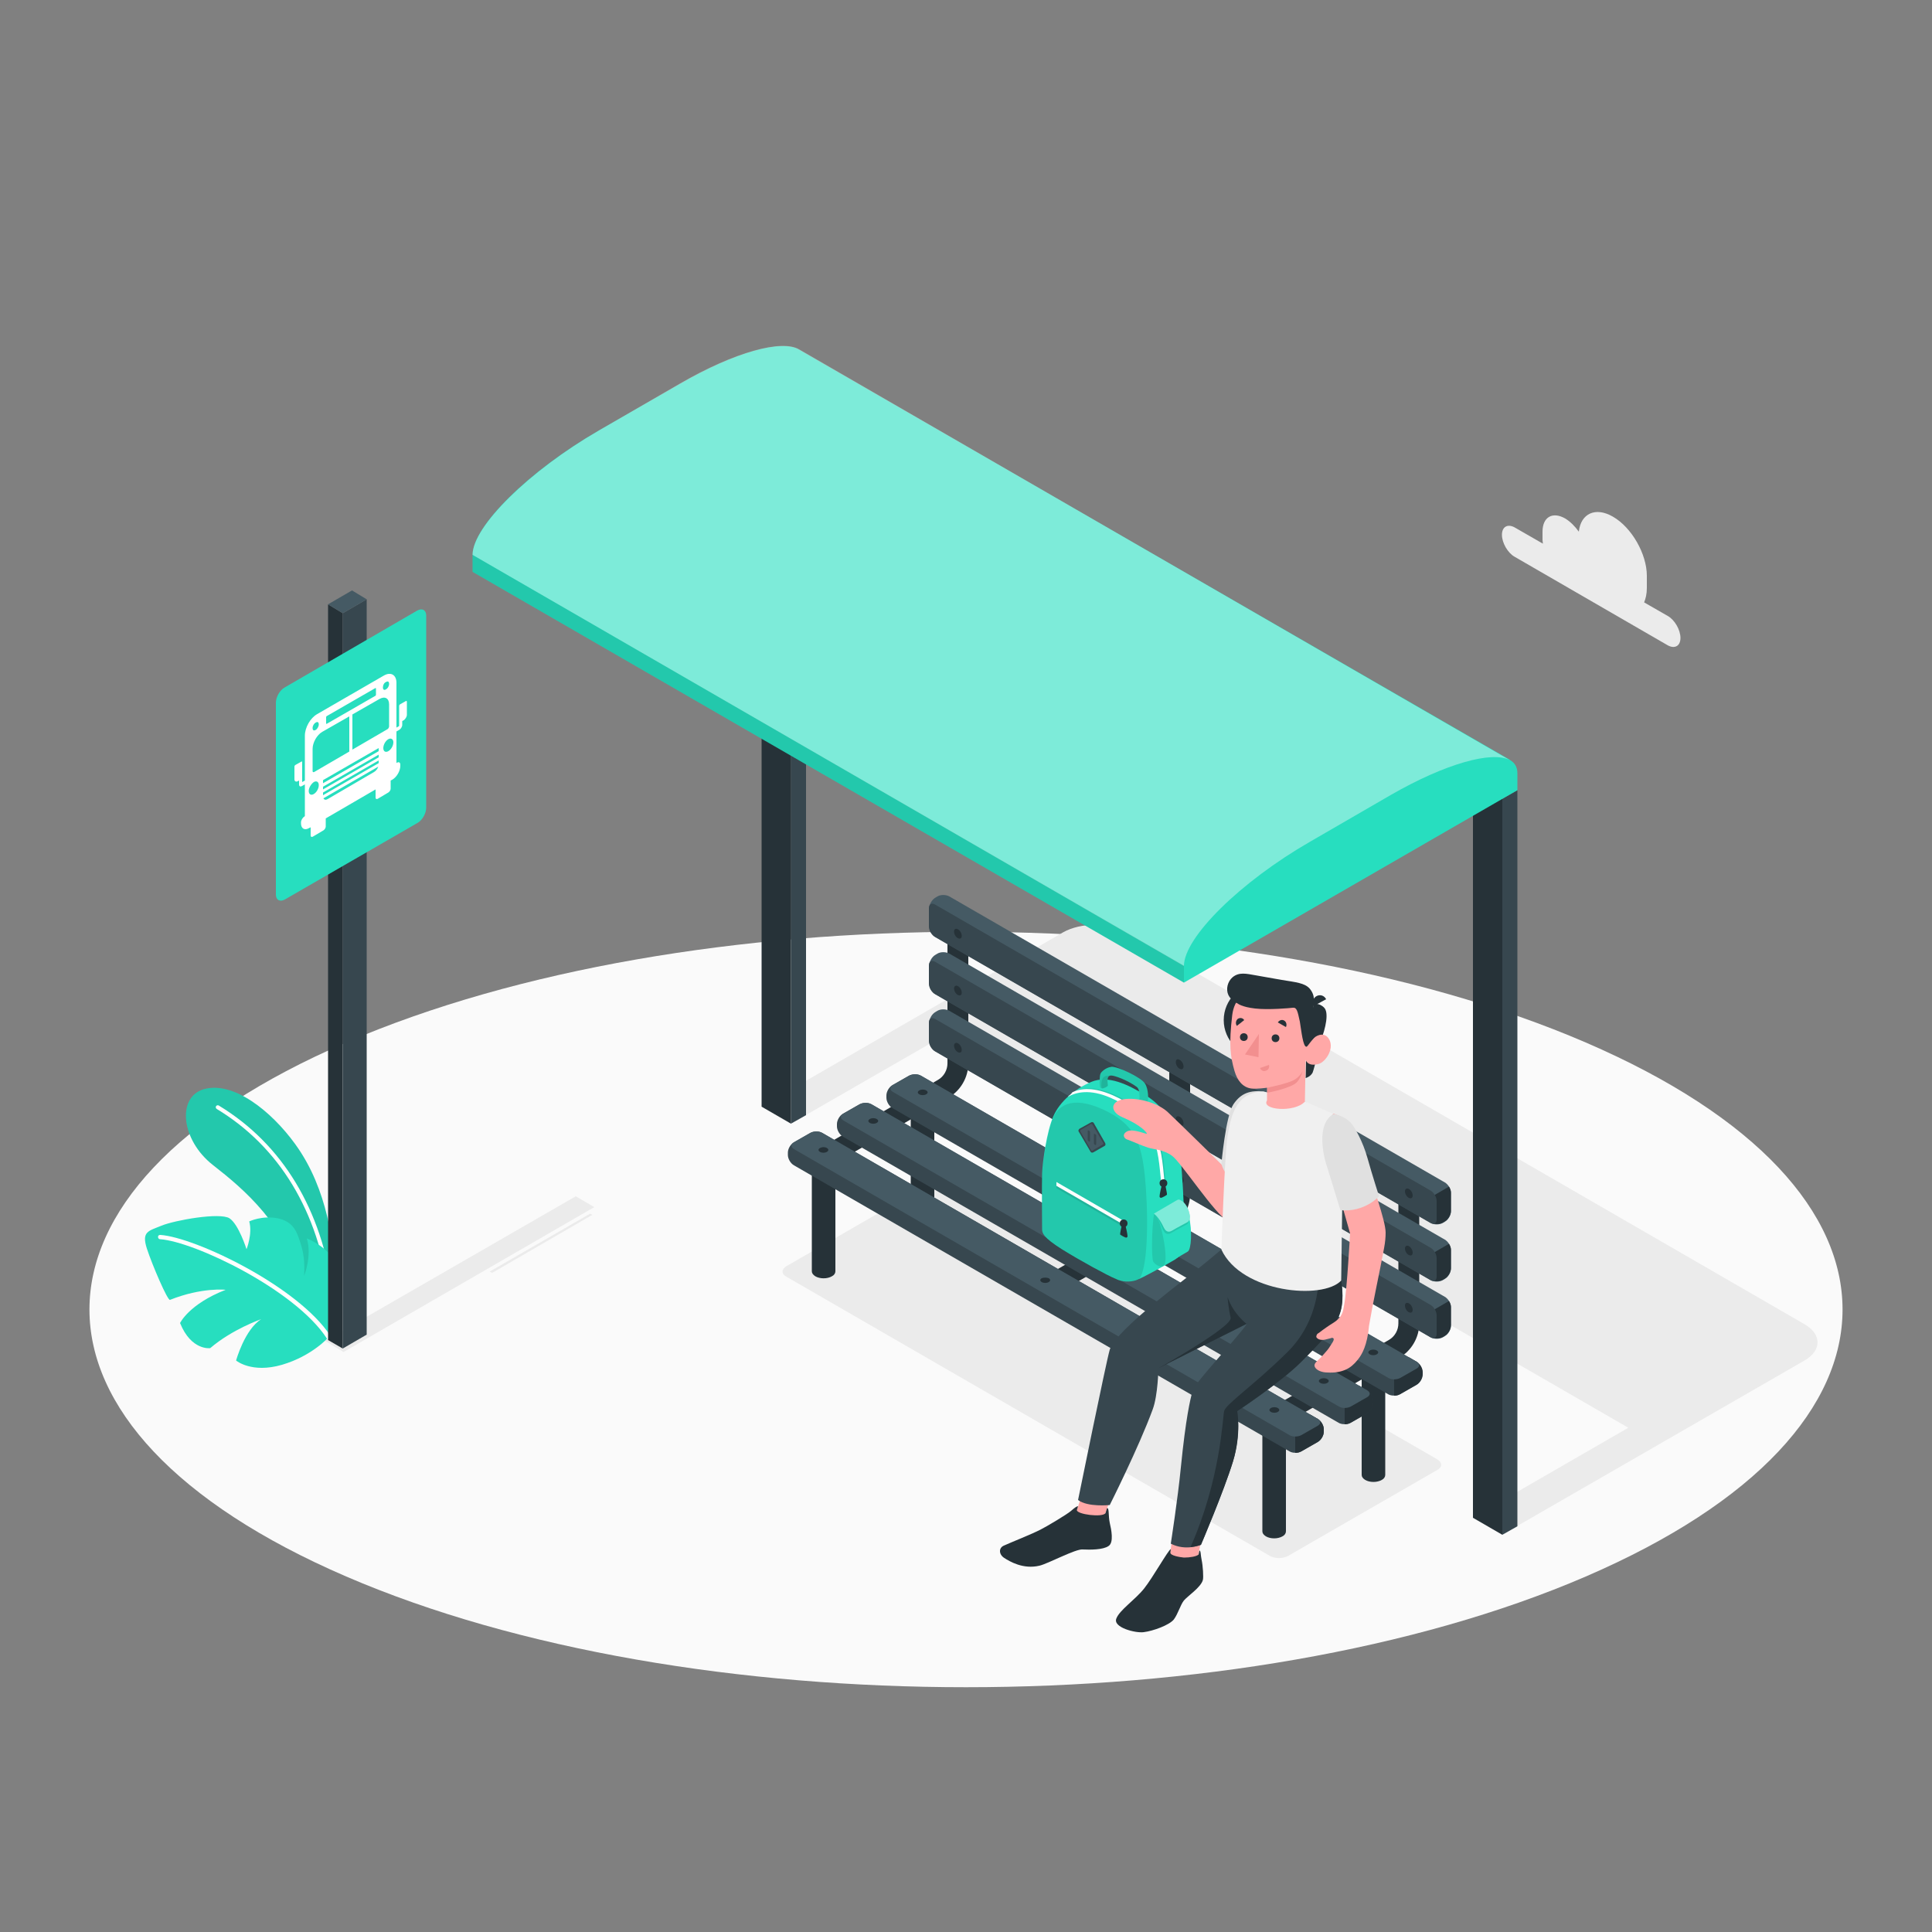 <?xml version="1.0" encoding="utf-8"?>
<!-- Generator: Adobe Illustrator 21.0.0, SVG Export Plug-In . SVG Version: 6.00 Build 0)  -->
<svg version="1.1" xmlns="http://www.w3.org/2000/svg" xmlns:xlink="http://www.w3.org/1999/xlink" x="0px" y="0px"
	 viewBox="0 0 500 500" style="enable-background:new 0 0 500 500;" xml:space="preserve">
<rect x="0" y="0" width="500" height="500" fill="#808080" stroke="none"/>
<style type="text/css">
	.st0{fill:#FAFAFA;}
	.st1{fill:#EBEBEB;}
	.st2{fill:#27DEBF;}
	.st3{opacity:0.1;}
	.st4{fill:#FFFFFF;}
	.st5{fill:#37474F;}
	.st6{fill:#263238;}
	.st7{opacity:0.4;fill:#FFFFFF;}
	.st8{fill:#455A64;}
	.st9{fill:#FFA8A7;}
	.st10{fill:#E0E0E0;}
	.st11{fill:#F0F0F0;}
	.st12{fill:#F28F8F;}
</style>
<g id="Floor">
	<path id="SUELO_1_" class="st0" d="M89.6,408c88.6,38.2,232.2,38.2,320.8,0c88.6-38.2,88.6-100,0-138.2
		c-88.6-38.2-232.2-38.2-320.8,0C1,308,1,369.8,89.6,408z"/>
</g>
<g id="Shadows">
	<polygon id="XMLID_1085_" class="st1" points="153.8,312.4 88.9,349.9 84.1,347 149,309.6 	"/>
	<polygon id="XMLID_1340_" class="st1" points="126.7,329.1 152.7,314.1 153.3,314.4 127.4,329.4 	"/>
	<path id="XMLID_1770_" class="st1" d="M467,352.1c4.5-2.6,4.5-6.8,0-9.4L291.5,241.3c-4.5-2.6-11.8-2.6-16.4,0l-78.1,45.1l7.7,4.4
		l40.3-23.2l176.4,101.9l-36.9,21.3l8.2,4.1L467,352.1z"/>
	<path id="XMLID_1836_" class="st1" d="M203.5,330.4l125.2,72.3c1.3,0.7,3.3,0.7,4.6,0l38.7-22.3c1.3-0.7,1.3-1.9,0-2.7l-125.2-72.3
		c-1.3-0.7-3.3-0.7-4.6,0l-38.7,22.3C202.2,328.5,202.2,329.7,203.5,330.4z"/>
</g>
<g id="Plants">
	<g id="Plants_1_">
		<g id="XMLID_1302_">
			<g id="XMLID_1402_">
				<path id="XMLID_1417_" class="st2" d="M87.3,329.8c-1.3-7.6-2.2-21.7-10.9-33.7c-6.3-8.7-16.1-16.4-23.7-14.2
					c-7,2.1-5.8,13.2,2.4,19.6c8.2,6.4,18.7,15.3,23.5,31.7l7.1,11.5L87.3,329.8z"/>
			</g>
			<g id="XMLID_1075_" class="st3">
				<path id="XMLID_1099_" d="M87.3,329.8c-1.3-7.6-2.2-21.7-10.9-33.7c-6.3-8.7-16.1-16.4-23.7-14.2c-7,2.1-5.8,13.2,2.4,19.6
					c8.2,6.4,18.7,15.3,23.5,31.7l7.1,11.5L87.3,329.8z"/>
			</g>
			<g id="XMLID_1360_">
				<path id="XMLID_2646_" class="st4" d="M85.7,335.6c-0.3,0-0.5-0.2-0.5-0.5c-2.8-21.6-12.9-38.3-29.1-48.1
					c-0.3-0.2-0.3-0.5-0.2-0.7c0.2-0.3,0.5-0.3,0.7-0.2c16.5,10,26.7,26.9,29.6,48.8C86.2,335.3,86,335.5,85.7,335.6
					C85.7,335.6,85.7,335.6,85.7,335.6z"/>
			</g>
		</g>
		<g id="XMLID_1399_">
			<path id="XMLID_1401_" class="st2" d="M85,346.1c0,0-4.2,4.8-12,7.1c-7.9,2.3-11.9-1.1-11.9-1.1s2.2-8,6.5-10.7
				c0,0-7.5,2.6-13.2,7.5c0,0-4.9,0.7-7.8-6.5c0,0,2.3-4.9,11.8-8.6c0,0-6.1-0.7-14.4,2.6c-0.6,0.3-4.6-9-6-13.3
				c-1.4-4.4,0.4-4.5,3.8-5.9c3.4-1.4,15.1-3.5,17.6-1.9c2.4,1.6,4.4,8,4.4,8s1.6-4,0.7-7.2c0,0,3.3-1.6,7.4-0.8
				c4.1,0.9,4.9,3.5,5.8,6.2c0.9,2.7,1.2,5.2,1,8.7c0,0,2.1-5.1,0.7-9.7c0,0,4.1,1.5,6.8,5.1C88.6,329.4,89.3,339.6,85,346.1z"/>
			<g id="XMLID_1400_">
				<path id="XMLID_2645_" class="st4" d="M85,346.6c-0.2,0-0.3-0.1-0.4-0.2c-8.2-12.6-34.3-25.1-43.2-25.7c-0.3,0-0.5-0.3-0.5-0.6
					c0-0.3,0.2-0.5,0.6-0.5c9,0.6,35.6,13.3,44,26.1c0.2,0.2,0.1,0.6-0.2,0.7C85.2,346.6,85.1,346.6,85,346.6z"/>
			</g>
		</g>
	</g>
</g>
<g id="Bus_Stop">
	<g id="Bus_stop_1_">
		<g id="toldo">
			<g id="XMLID_687_">
				<polygon id="XMLID_1575_" class="st5" points="208.6,98.2 208.6,288.6 204.7,290.8 204.7,100.4 				"/>
				<polygon id="XMLID_1578_" class="st6" points="204.7,100.4 204.7,290.8 197.1,286.4 197.1,96 				"/>
			</g>
			<g id="XMLID_683_">
				<polygon id="XMLID_1576_" class="st5" points="392.7,395 388.8,397.2 388.8,206.7 392.7,204.5 				"/>
				<polygon id="XMLID_1577_" class="st6" points="388.8,206.7 388.8,397.2 381.2,392.8 381.2,202.3 				"/>
			</g>
			<g id="XMLID_681_">
				<path id="XMLID_682_" class="st2" d="M390.8,196.7c0,0-0.1,0-0.1-0.1L206.8,90.5l0,0c-4.4-2.7-16.6,0.6-30.9,8.9L155,111.4
					c-18.1,10.4-32.7,24.8-32.7,32.2v0l0,0v4.4l0,0v0l0,0l184.1,106.3v0l86.3-49.8v-4.4C392.7,198.5,392,197.4,390.8,196.7z"/>
				<path id="XMLID_1858_" class="st7" d="M390.7,196.7c-4.6-2.4-16.6,0.9-30.7,9l-20.9,12.1c-18.1,10.4-32.7,24.8-32.7,32.2
					L126.1,145.8l-3.8-2.2c0-7.3,14.6-21.7,32.7-32.2l20.9-12.1c14.3-8.3,26.5-11.5,30.9-8.9l0,0L390.7,196.7z"/>
				<polygon id="XMLID_680_" class="st3" points="306.4,249.9 306.4,254.3 122.3,148 122.3,143.6 				"/>
			</g>
		</g>
		<g id="Chair_1_">
			<g id="XMLID_1821_">
				<path id="XMLID_1822_" class="st6" d="M272.4,335.1c0.5,0,0.9-0.1,1.3-0.4l29.1-16.8c3.2-1.8,5.2-5.3,5.2-8.9v-33.6
					c0-1.5-1.2-2.7-2.7-2.7c-1.5,0-2.7,1.2-2.7,2.7V309c0,1.7-0.9,3.4-2.5,4.3L271,330c-1.3,0.7-1.7,2.4-1,3.7
					C270.5,334.6,271.4,335.1,272.4,335.1z"/>
			</g>
			<g id="XMLID_1819_">
				<path id="XMLID_1820_" class="st6" d="M331.7,368.6c0.5,0,0.9-0.1,1.3-0.4l29.1-16.8c3.2-1.8,5.2-5.3,5.2-8.9v-33.6
					c0-1.5-1.2-2.7-2.7-2.7c-1.5,0-2.7,1.2-2.7,2.7v33.6c0,1.7-0.9,3.4-2.5,4.3l-29.1,16.8c-1.3,0.7-1.7,2.4-1,3.7
					C329.9,368.1,330.8,368.6,331.7,368.6z"/>
			</g>
			<g id="XMLID_1817_">
				<path id="XMLID_1818_" class="st6" d="M215,301.3c0.5,0,0.9-0.1,1.3-0.4l29.1-16.8c3.2-1.8,5.2-5.3,5.2-8.9v-33.6
					c0-1.5-1.2-2.7-2.7-2.7c-1.5,0-2.7,1.2-2.7,2.7v33.6c0,1.7-0.9,3.4-2.5,4.3l-29.1,16.8c-1.3,0.7-1.7,2.4-1,3.7
					C213.2,300.8,214.1,301.3,215,301.3z"/>
			</g>
			<g id="XMLID_1815_">
				<path id="XMLID_1816_" class="st6" d="M326.7,365.2v31.1c0,0.5,0.3,0.9,0.9,1.3c1.2,0.7,3.1,0.7,4.3,0c0.6-0.3,0.9-0.8,0.9-1.3
					v-31.1H326.7z"/>
			</g>
			<g id="XMLID_1813_">
				<path id="XMLID_1814_" class="st6" d="M352.4,350.6v31.1c0,0.5,0.3,0.9,0.9,1.3c1.2,0.7,3.1,0.7,4.3,0c0.6-0.3,0.9-0.8,0.9-1.3
					v-31.1H352.4z"/>
			</g>
			<g id="XMLID_1811_">
				<path id="XMLID_1812_" class="st6" d="M210.1,297.9V329c0,0.5,0.3,0.9,0.9,1.3c1.2,0.7,3.1,0.7,4.3,0c0.6-0.3,0.9-0.8,0.9-1.3
					v-31.1H210.1z"/>
			</g>
			<g id="XMLID_1809_">
				<path id="XMLID_1810_" class="st6" d="M235.7,283.3v31.1c0,0.5,0.3,0.9,0.9,1.3c1.2,0.7,3.1,0.7,4.3,0c0.6-0.3,0.9-0.8,0.9-1.3
					v-31.1H235.7z"/>
			</g>
			<g id="XMLID_1802_">
				<g id="XMLID_1807_">
					<path id="XMLID_1808_" class="st8" d="M373.4,316.5l0.5-0.3c0.9-0.5,1.6-1.7,1.6-2.7v-4.8c0-1-0.7-2.2-1.6-2.7l-128.2-74
						c-0.9-0.5-2.3-0.5-3.1,0l-0.5,0.3c-0.9,0.5-1.6,1.7-1.6,2.7v4.8c0,1,0.7,2.2,1.6,2.7l128.2,74C371.1,317,372.5,317,373.4,316.5
						z"/>
				</g>
				<g id="XMLID_1805_">
					<path id="XMLID_1806_" class="st6" d="M368.1,311.1l6.9-4c0.3,0.5,0.5,1,0.5,1.5v4.8c0,1-0.7,2.2-1.6,2.7l-0.5,0.3
						c-0.9,0.5-2.3,0.5-3.1,0l-2.1-1.2V311.1z"/>
				</g>
				<g id="XMLID_1803_">
					<path id="XMLID_1804_" class="st5" d="M370.2,308.1l-128.2-74c-0.9-0.5-1.6-0.1-1.6,0.9v4.8c0,1,0.7,2.2,1.6,2.7l128.2,74
						c0.9,0.5,1.6,0.1,1.6-0.9l0-4.8C371.8,309.8,371.1,308.6,370.2,308.1z"/>
				</g>
			</g>
			<g id="XMLID_1795_">
				<g id="XMLID_1800_">
					<path id="XMLID_1801_" class="st8" d="M373.4,331.3l0.5-0.3c0.9-0.5,1.6-1.7,1.6-2.7v-4.8c0-1-0.7-2.2-1.6-2.7l-128.2-74
						c-0.9-0.5-2.3-0.5-3.1,0l-0.5,0.3c-0.9,0.5-1.6,1.7-1.6,2.7v4.8c0,1,0.7,2.2,1.6,2.7l128.2,74
						C371.1,331.8,372.5,331.8,373.4,331.3z"/>
				</g>
				<g id="XMLID_1798_">
					<path id="XMLID_1799_" class="st6" d="M368.1,325.9l6.9-4c0.3,0.5,0.5,1,0.5,1.5v4.8c0,1-0.7,2.2-1.6,2.7l-0.5,0.3
						c-0.9,0.5-2.3,0.5-3.1,0l-2.1-1.2V325.9z"/>
				</g>
				<g id="XMLID_1796_">
					<path id="XMLID_1797_" class="st5" d="M370.2,322.9l-128.2-74c-0.9-0.5-1.6-0.1-1.6,0.9v4.8c0,1,0.7,2.2,1.6,2.7l128.2,74
						c0.9,0.5,1.6,0.1,1.6-0.9l0-4.8C371.8,324.6,371.1,323.4,370.2,322.9z"/>
				</g>
			</g>
			<g id="XMLID_1788_">
				<g id="XMLID_1793_">
					<path id="XMLID_1794_" class="st8" d="M373.4,346.1l0.5-0.3c0.9-0.5,1.6-1.7,1.6-2.7v-4.8c0-1-0.7-2.2-1.6-2.7l-128.2-74
						c-0.9-0.5-2.3-0.5-3.1,0l-0.5,0.3c-0.9,0.5-1.6,1.7-1.6,2.7v4.8c0,1,0.7,2.2,1.6,2.7l128.2,74
						C371.1,346.6,372.5,346.6,373.4,346.1z"/>
				</g>
				<g id="XMLID_1791_">
					<path id="XMLID_1792_" class="st6" d="M368.1,340.7l6.9-4c0.3,0.5,0.5,1,0.5,1.5v4.8c0,1-0.7,2.2-1.6,2.7l-0.5,0.3
						c-0.9,0.5-2.3,0.5-3.1,0l-2.1-1.2V340.7z"/>
				</g>
				<g id="XMLID_1789_">
					<path id="XMLID_1790_" class="st5" d="M370.2,337.7l-128.2-74c-0.9-0.5-1.6-0.1-1.6,0.9v4.8c0,1,0.7,2.2,1.6,2.7l128.2,74
						c0.9,0.5,1.6,0.1,1.6-0.9l0-4.8C371.8,339.4,371.1,338.2,370.2,337.7z"/>
				</g>
			</g>
			<g id="XMLID_1758_">
				<g id="XMLID_1781_">
					<g id="XMLID_1786_">
						<path id="XMLID_1787_" class="st5" d="M368.1,355.1v0.6c0,1-0.7,2.2-1.6,2.7l-4.2,2.4c-0.9,0.5-2.3,0.5-3.1,0l-128.2-74
							c-0.9-0.5-1.6-1.7-1.6-2.7v-0.6c0-1,0.7-2.2,1.6-2.7l4.2-2.4c0.9-0.5,2.3-0.5,3.1,0l128.2,74
							C367.4,352.9,368.1,354.1,368.1,355.1z"/>
					</g>
					<g id="XMLID_1784_">
						<path id="XMLID_1785_" class="st6" d="M360.8,353.3l0,7.9c0.6,0,1.1-0.1,1.6-0.4l4.2-2.4c0.9-0.5,1.6-1.7,1.6-2.7l0-0.6
							c0-1-0.7-2.2-1.6-2.7l-2.1-1.2L360.8,353.3z"/>
					</g>
					<g id="XMLID_1782_">
						<path id="XMLID_1783_" class="st8" d="M359.3,356.6l-128.2-74c-0.9-0.5-0.9-1.3,0-1.8l4.2-2.4c0.9-0.5,2.3-0.5,3.1,0l128.2,74
							c0.9,0.5,0.9,1.3,0,1.8l-4.2,2.4C361.5,357.1,360.1,357.1,359.3,356.6z"/>
					</g>
				</g>
				<g id="XMLID_1774_">
					<g id="XMLID_1779_">
						<path id="XMLID_1780_" class="st5" d="M355.3,362.5v0.6c0,1-0.7,2.2-1.6,2.7l-4.2,2.4c-0.9,0.5-2.3,0.5-3.1,0l-128.2-74
							c-0.9-0.5-1.6-1.7-1.6-2.7v-0.6c0-1,0.7-2.2,1.6-2.7l4.2-2.4c0.9-0.5,2.3-0.5,3.1,0l128.2,74
							C354.6,360.3,355.3,361.5,355.3,362.5z"/>
					</g>
					<g id="XMLID_1777_">
						<path id="XMLID_1778_" class="st6" d="M348,360.7l0,7.9c0.6,0,1.1-0.1,1.6-0.4l4.2-2.4c0.9-0.5,1.6-1.7,1.6-2.7l0-0.6
							c0-1-0.7-2.2-1.6-2.7l-2.1-1.2L348,360.7z"/>
					</g>
					<g id="XMLID_1775_">
						<path id="XMLID_1776_" class="st8" d="M346.5,364l-128.2-74c-0.9-0.5-0.9-1.3,0-1.8l4.2-2.4c0.9-0.5,2.3-0.5,3.1,0l128.2,74
							c0.9,0.5,0.9,1.3,0,1.8l-4.2,2.4C348.7,364.5,347.3,364.5,346.5,364z"/>
					</g>
				</g>
				<g id="XMLID_1759_">
					<g id="XMLID_1772_">
						<path id="XMLID_1773_" class="st5" d="M342.6,369.9v0.6c0,1-0.7,2.2-1.6,2.7l-4.2,2.4c-0.9,0.5-2.3,0.5-3.1,0l-128.2-74
							c-0.9-0.5-1.6-1.7-1.6-2.7v-0.6c0-1,0.7-2.2,1.6-2.7l4.2-2.4c0.9-0.5,2.3-0.5,3.1,0l128.2,74
							C341.9,367.7,342.6,368.9,342.6,369.9z"/>
					</g>
					<g id="XMLID_1769_">
						<path id="XMLID_1771_" class="st6" d="M335.2,368.1l0,7.9c0.6,0,1.1-0.1,1.6-0.4l4.2-2.4c0.9-0.5,1.6-1.7,1.6-2.7l0-0.6
							c0-1-0.7-2.2-1.6-2.7l-2.1-1.2L335.2,368.1z"/>
					</g>
					<g id="XMLID_1760_">
						<path id="XMLID_1761_" class="st8" d="M333.7,371.4l-128.2-74c-0.9-0.5-0.9-1.3,0-1.8l4.2-2.4c0.9-0.5,2.3-0.5,3.1,0l128.2,74
							c0.9,0.5,0.9,1.3,0,1.8l-4.2,2.4C335.9,371.9,334.5,371.9,333.7,371.4z"/>
					</g>
				</g>
			</g>
			<g id="XMLID_1749_">
				<g id="XMLID_1756_">
					<path id="XMLID_1757_" class="st6" d="M364.6,307.7c0.6,0.3,1,1.1,1,1.7c0,0.6-0.4,0.9-1,0.6c-0.6-0.3-1-1.1-1-1.7
						C363.6,307.7,364.1,307.4,364.6,307.7z"/>
				</g>
				<g id="XMLID_1752_">
					<path id="XMLID_1755_" class="st6" d="M364.6,322.5c0.6,0.3,1,1.1,1,1.7c0,0.6-0.4,0.9-1,0.6c-0.6-0.3-1-1.1-1-1.7
						C363.6,322.5,364.1,322.2,364.6,322.5z"/>
				</g>
				<g id="XMLID_1750_">
					<path id="XMLID_1751_" class="st6" d="M364.6,337.3c0.6,0.3,1,1.1,1,1.7c0,0.6-0.4,0.9-1,0.6c-0.6-0.3-1-1.1-1-1.7
						C363.6,337.2,364.1,337,364.6,337.3z"/>
				</g>
			</g>
			<g id="XMLID_1739_">
				<g id="XMLID_1747_">
					<path id="XMLID_1748_" class="st6" d="M247.9,240.5c0.6,0.3,1,1.1,1,1.7s-0.4,0.9-1,0.6c-0.6-0.3-1-1.1-1-1.7
						C246.9,240.4,247.4,240.2,247.9,240.5z"/>
				</g>
				<g id="XMLID_1742_">
					<path id="XMLID_1743_" class="st6" d="M247.9,255.2c0.6,0.3,1,1.1,1,1.7c0,0.6-0.4,0.9-1,0.6c-0.6-0.3-1-1.1-1-1.7
						S247.4,254.9,247.9,255.2z"/>
				</g>
				<g id="XMLID_1740_">
					<path id="XMLID_1741_" class="st6" d="M247.9,270c0.6,0.3,1,1.1,1,1.7s-0.4,0.9-1,0.6c-0.6-0.3-1-1.1-1-1.7
						C246.9,270,247.4,269.7,247.9,270z"/>
				</g>
			</g>
			<g id="XMLID_1335_">
				<g id="XMLID_1737_">
					<path id="XMLID_1738_" class="st6" d="M356.3,349.5c0.5,0.3,0.5,0.7,0,1c-0.5,0.3-1.3,0.3-1.8,0c-0.5-0.3-0.5-0.7,0-1
						C355,349.2,355.8,349.2,356.3,349.5z"/>
				</g>
				<g id="XMLID_1338_">
					<path id="XMLID_1733_" class="st6" d="M343.5,356.9c0.5,0.3,0.5,0.7,0,1c-0.5,0.3-1.3,0.3-1.8,0c-0.5-0.3-0.5-0.7,0-1
						C342.2,356.6,343,356.6,343.5,356.9z"/>
				</g>
				<g id="XMLID_1336_">
					<path id="XMLID_1337_" class="st6" d="M330.7,364.4c0.5,0.3,0.5,0.7,0,1c-0.5,0.3-1.3,0.3-1.8,0c-0.5-0.3-0.5-0.7,0-1
						C329.4,364.1,330.2,364.1,330.7,364.4z"/>
				</g>
			</g>
			<g id="XMLID_1328_">
				<g id="XMLID_1333_">
					<path id="XMLID_1334_" class="st6" d="M239.7,282.2c0.5,0.3,0.5,0.7,0,1c-0.5,0.3-1.3,0.3-1.8,0c-0.5-0.3-0.5-0.7,0-1
						C238.4,281.9,239.2,281.9,239.7,282.2z"/>
				</g>
				<g id="XMLID_1331_">
					<path id="XMLID_1332_" class="st6" d="M226.9,289.6c0.5,0.3,0.5,0.7,0,1c-0.5,0.3-1.3,0.3-1.8,0c-0.5-0.3-0.5-0.7,0-1
						C225.6,289.3,226.4,289.3,226.9,289.6z"/>
				</g>
				<g id="XMLID_1329_">
					<path id="XMLID_1330_" class="st6" d="M214,297.1c0.5,0.3,0.5,0.7,0,1c-0.5,0.3-1.3,0.3-1.8,0s-0.5-0.7,0-1
						C212.8,296.8,213.5,296.8,214,297.1z"/>
				</g>
			</g>
			<g id="XMLID_675_">
				<g id="XMLID_1326_">
					<path id="XMLID_1327_" class="st6" d="M305.3,274.3c0.6,0.3,1,1.1,1,1.7s-0.4,0.9-1,0.6c-0.6-0.3-1-1.1-1-1.7
						C304.3,274.2,304.7,273.9,305.3,274.3z"/>
				</g>
				<g id="XMLID_678_">
					<path id="XMLID_679_" class="st6" d="M305.3,289c0.6,0.3,1,1.1,1,1.7c0,0.6-0.4,0.9-1,0.6c-0.6-0.3-1-1.1-1-1.7
						S304.7,288.7,305.3,289z"/>
				</g>
				<g id="XMLID_676_">
					<path id="XMLID_677_" class="st6" d="M305.3,303.8c0.6,0.3,1,1.1,1,1.7s-0.4,0.9-1,0.6c-0.6-0.3-1-1.1-1-1.7
						C304.3,303.7,304.7,303.5,305.3,303.8z"/>
				</g>
			</g>
			<g id="XMLID_668_">
				<g id="XMLID_673_">
					<path id="XMLID_674_" class="st6" d="M297,316c0.5,0.3,0.5,0.7,0,1c-0.5,0.3-1.3,0.3-1.8,0c-0.5-0.3-0.5-0.7,0-1
						C295.8,315.7,296.6,315.7,297,316z"/>
				</g>
				<g id="XMLID_671_">
					<path id="XMLID_672_" class="st6" d="M284.2,323.4c0.5,0.3,0.5,0.7,0,1c-0.5,0.3-1.3,0.3-1.8,0c-0.5-0.3-0.5-0.7,0-1
						C282.9,323.1,283.7,323.1,284.2,323.4z"/>
				</g>
				<g id="XMLID_53_">
					<path id="XMLID_670_" class="st6" d="M271.4,330.8c0.5,0.3,0.5,0.7,0,1c-0.5,0.3-1.3,0.3-1.8,0c-0.5-0.3-0.5-0.7,0-1
						C270.1,330.6,270.9,330.6,271.4,330.8z"/>
				</g>
			</g>
		</g>
	</g>
</g>
<g id="Sign">
	<g id="Bus_signal">
		<g id="XMLID_1392_">
			<polygon id="XMLID_1347_" class="st6" points="88.7,158.7 88.7,349 84.9,346.8 84.9,156.4 			"/>
			<polygon id="XMLID_1346_" class="st5" points="94.9,155.1 94.9,345.4 88.7,349 88.7,158.7 			"/>
			<polygon id="XMLID_1345_" class="st8" points="94.9,155.1 88.7,158.7 84.9,156.4 91.1,152.8 			"/>
		</g>
		<g id="XMLID_1391_">
			<path id="XMLID_1339_" class="st2" d="M73.7,177.9L108,158c1.3-0.7,2.3-0.1,2.3,1.3V209c0,1.5-1,3.3-2.3,4l-34.3,19.8
				c-1.3,0.7-2.3,0.1-2.3-1.3l0-49.6C71.4,180.4,72.4,178.6,73.7,177.9z"/>
			<g id="XMLID_1341_">
				<path id="XMLID_1342_" class="st4" d="M105.1,181.4l-1.6,0.9c-0.1,0.1-0.2,0.2-0.2,0.4v3.6l0,0v1.6l-0.7,0.4v-11.6
					c0-2-1.4-2.9-3.2-1.9l-17.3,10c-1.8,1-3.2,3.5-3.2,5.6V202l-0.7,0.4v-1.6l0,0v-3.6c0-0.1-0.1-0.2-0.2-0.1l-1.6,0.9
					c-0.1,0.1-0.2,0.2-0.2,0.4v3.3c0,0.5,0.4,0.7,0.8,0.5l0.4-0.2v1c0,0.5,0.3,0.7,0.8,0.4l0.7-0.4v8.2l-0.1,0.1
					c-0.5,0.3-0.9,1-0.9,1.5v0.3c0,1.3,0.9,1.9,2.1,1.2l0.4-0.2v2.1c0,0.4,0.3,0.5,0.6,0.3l2.7-1.6c0.3-0.2,0.6-0.6,0.6-1v-2.1
					l12.9-7.5v2.1c0,0.4,0.3,0.5,0.6,0.3l2.7-1.6c0.3-0.2,0.6-0.6,0.6-1V202l0.4-0.2c1.2-0.7,2.1-2.3,2.1-3.6v-0.3
					c0-0.6-0.4-0.8-0.9-0.5l-0.1,0.1v-8.2l0.7-0.4c0.4-0.2,0.8-0.8,0.8-1.3v-1l0.4-0.2c0.4-0.3,0.8-0.9,0.8-1.4v-3.3
					C105.3,181.4,105.2,181.4,105.1,181.4z M101.8,192.1c0,0.9-0.6,1.9-1.3,2.3c-0.7,0.4-1.3,0.1-1.3-0.8c0-0.9,0.6-1.9,1.3-2.3
					C101.2,190.9,101.8,191.3,101.8,192.1z M99.9,176.5c0.5-0.3,0.8-0.1,0.8,0.5s-0.4,1.2-0.8,1.4c-0.5,0.3-0.8,0.1-0.8-0.5
					S99.4,176.7,99.9,176.5z M100.7,182.3v5.7c0,0.2-0.2,0.6-0.4,0.7l-9.1,5.3v-9.1l7-4C99.6,180.1,100.7,180.7,100.7,182.3z
					 M98,197.5l-14.4,8.3v-0.7l14.4-8.3V197.5z M98,193.6v0.8l-14.4,8.3v-0.8L98,193.6z M98,196l-14.4,8.3v-0.7l14.4-8.3V196z
					 M84.4,185.6c0-0.1,0.1-0.3,0.2-0.3l12.5-7.2c0.1-0.1,0.2,0,0.2,0.1v1.6c0,0.1-0.1,0.3-0.2,0.3l-12.5,7.2
					c-0.1,0.1-0.2,0-0.2-0.1V185.6z M81.7,187c0.5-0.3,0.8-0.1,0.8,0.5c0,0.5-0.4,1.2-0.8,1.4c-0.5,0.3-0.8,0.1-0.8-0.5
					S81.3,187.2,81.7,187z M80.9,193.8c0-1.6,1.1-3.6,2.5-4.4l7-4v9.1l-9.1,5.3c-0.2,0.1-0.4,0-0.4-0.2V193.8z M81.2,202.4
					c0.7-0.4,1.3-0.1,1.3,0.8c0,0.9-0.6,1.9-1.3,2.3c-0.7,0.4-1.3,0.1-1.3-0.8C79.9,203.9,80.5,202.9,81.2,202.4z M84.8,206.8
					c-0.5,0.3-0.9,0.2-1.1-0.2l14.2-8.2c-0.2,0.6-0.6,1.1-1.1,1.4L84.8,206.8z"/>
			</g>
		</g>
	</g>
</g>
<g id="Character">
	<g id="Character_3_">
		<g id="Backpack">
			<path id="XMLID_1661_" class="st2" d="M293.8,331.4c1.5-0.4,9.6-5,10.4-5.5c0.8-0.6,2.4-1.7,2.4-3.7c0-1.8-0.2-18.3-1.6-26.4
				c-0.7-3.9-3.3-9.1-8.3-12.2c-5-3.1-10-5.4-14.3-3.6c-4.2,1.8-8.1,5-9.8,8.9c-1.7,3.9-2.8,11.8-2.9,14.8c-0.1,3,0,13.4,0,14.4
				s0.2,2.1,5.1,5.2c5,3.1,11.8,6.8,14,7.7C290.4,331.8,292.4,331.8,293.8,331.4z"/>
			<path id="XMLID_1646_" class="st2" d="M295,285.8c0.5,0.3,1.8-0.4,2-0.7c0.2-0.3,0.3-3.2-0.7-4.7c-1-1.6-7.2-4.5-8.7-4.3
				c-1.5,0.2-2.7,1.4-2.8,1.8c-0.2,0.4-0.4,3.1,0,3.6c0.4,0.5,1.8-0.3,1.9-0.5c0.1-0.2-0.5-2.2,0.5-2.6c0.9-0.4,5.2,1.5,7,2.9
				c0.8,0.6,0.7,2.2,0.7,3C294.8,285.2,294.8,285.7,295,285.8z"/>
			<path id="XMLID_1351_" class="st3" d="M295,285.8c0.5,0.3,1.8-0.4,2-0.7c0.2-0.3,0.3-3.2-0.7-4.7c-1-1.6-7.2-4.5-8.7-4.3
				c-1.5,0.2-2.7,1.4-2.8,1.8c-0.2,0.4-0.4,3.1,0,3.6c0.4,0.5,1.8-0.3,1.9-0.5c0.1-0.2-0.5-2.2,0.5-2.6c0.9-0.4,5.2,1.5,7,2.9
				c0.8,0.6,0.7,2.2,0.7,3C294.8,285.2,294.8,285.7,295,285.8z"/>
			<path id="XMLID_1645_" class="st3" d="M296.3,304.5c-0.9-8.6-2.5-13.6-10.9-17.4c-8.4-3.8-11.7-0.6-12.9,2.3
				c-1.6,4-2.6,11.4-2.8,14.4c-0.1,3,0,13.4,0,14.4s0.2,2.1,5.1,5.2c5,3.1,11.8,6.8,14,7.7c1.6,0.7,3.6,0.7,5,0.4
				c0.2-0.1,0.5-0.2,1-0.4C297.4,327.7,297.1,312.3,296.3,304.5z"/>
			<path id="XMLID_1644_" class="st3" d="M276.6,283.7c2.2-1.3,5.8-2.1,11.1,0.2c9.5,4.2,11.9,9.5,12.8,18.8
				c0.2,1.7,0.4,3.7,0.5,5.9l0.8-0.5c-0.1-2.3-0.3-4.4-0.5-6.2c-1-9.3-3.8-14.5-12.9-18.6c-5-2.2-8.3-1.9-10.5-0.8
				C277.6,282.9,277.2,283.2,276.6,283.7z"/>
			<path id="XMLID_1643_" class="st4" d="M276.3,283.9c2.2-1.3,5.8-2.1,11.1,0.2c9.5,4.2,11.9,9.5,12.8,18.8
				c0.2,1.7,0.4,3.7,0.5,5.9l0.8-0.5c-0.1-2.3-0.3-4.4-0.5-6.2c-1-9.3-3.8-14.5-12.9-18.6c-5-2.2-8.4-1.9-10.6-0.8
				C277.2,283.2,276.8,283.4,276.3,283.9z"/>
			<g id="XMLID_1612_">
				<path id="XMLID_1642_" class="st5" d="M279.4,292.1l2.9-1.6c0.3-0.2,0.7-0.1,0.8,0.2l2.9,5.1c0.2,0.3,0.1,0.7-0.2,0.8l-2.8,1.6
					c-0.3,0.2-0.7,0.1-0.8-0.2l-3-5.1C279,292.7,279.1,292.3,279.4,292.1z"/>
				<path id="XMLID_1641_" class="st8" d="M282.4,297.7l-2.8-4.9c-0.1-0.1,0-0.3,0.1-0.4l2.6-1.5c0.1-0.1,0.3,0,0.4,0.1l2.8,4.8
					c0.1,0.1,0,0.3-0.1,0.4l-2.6,1.5C282.7,297.9,282.5,297.9,282.4,297.7z"/>
				<g id="XMLID_1613_">
					<path id="XMLID_1640_" class="st5" d="M281.8,295.4L281.8,295.4c-0.2-0.1-0.3-0.3-0.3-0.4v-2.3c0-0.2,0.1-0.2,0.3-0.1l0,0
						c0.2,0.1,0.3,0.3,0.3,0.4v2.3C282.1,295.5,282,295.5,281.8,295.4z"/>
					<path id="XMLID_1614_" class="st5" d="M283.4,296.3L283.4,296.3c-0.2-0.1-0.3-0.3-0.3-0.4v-2.3c0-0.2,0.1-0.2,0.3-0.1l0,0
						c0.2,0.1,0.3,0.3,0.3,0.4v2.3C283.6,296.3,283.5,296.4,283.4,296.3z"/>
				</g>
			</g>
			<g id="XMLID_1580_">
				<g id="XMLID_1596_">
					<path id="XMLID_1597_" class="st6" d="M300.6,307c0,0-0.5,1.9-0.5,2.7c0,0.2,0.3,0.3,0.3,0.3c0.4,0,1.5-0.7,1.6-0.8
						c0.1-0.2-0.4-2.3-0.4-2.3L300.6,307z"/>
				</g>
				<g id="XMLID_1581_">
					<circle id="XMLID_1582_" class="st6" cx="301.1" cy="306.2" r="1"/>
				</g>
			</g>
			<path id="XMLID_1396_" class="st3" d="M287.6,278.4c-1.1-0.1-2.1,0-2.4,1.1c-0.3,1.1-0.2,2.1,0,2.2c0.6,0,1.4-0.5,1.5-0.7
				c0.1-0.2-0.5-2.2,0.5-2.6C287.3,278.4,287.4,278.3,287.6,278.4L287.6,278.4z"/>
			<g id="XMLID_692_">
				<path id="XMLID_1680_" class="st2" d="M298.7,314l5.8-3.4c0.3-0.2,0.7-0.2,1,0.1c0.6,0.5,1.7,1.7,2.2,4.1
					c0.9,3.7,0.6,8.6-0.3,9.1l-6.3,3.7c-0.9,0.6-2.3-0.6-2.6-1C297.9,325.7,298.1,317,298.7,314z"/>
				<path id="XMLID_1600_" class="st3" d="M298.7,314c0,0,1.2,1,2,4.7c0.9,3.7,1.4,8.3,0.4,8.9s-2.3-0.6-2.6-1
					C297.9,325.7,298.1,317,298.7,314z"/>
				<path id="XMLID_1598_" class="st3" d="M305.3,311.2c0.7,0.3,1.9,1.3,2.4,3.8c0.2,0.8-0.1,1.6-0.6,1.9c-0.5,0.3-2.7,1.4-4,2.2
					c-1.2,0.7-1.8-0.2-2.1-0.8l0,0c-0.4-1-0.8-1.8-1.1-2.5c-0.6-1.4-1.1-1.8-1.1-1.8l5.6-2.7C304.6,311.1,305,311.1,305.3,311.2z"/>
				<path id="XMLID_1395_" class="st2" d="M304.6,310.6c0.3-0.2,0.6-0.2,0.9,0c0.7,0.3,1.9,1.3,2.4,3.8c0.2,0.8-0.1,1.6-0.6,1.9
					c-0.5,0.3-2.7,1.4-4,2.2c-1.2,0.7-1.8-0.2-2.1-0.8l0,0c-1.4-3-2.6-3.6-2.6-3.6L304.6,310.6z"/>
				<path id="XMLID_1344_" class="st7" d="M304.6,310.6c0.3-0.2,0.6-0.2,0.9,0c0.7,0.3,1.9,1.3,2.4,3.8c0.2,0.8-0.1,1.6-0.6,1.9
					c-0.5,0.3-2.7,1.4-4,2.2c-1.2,0.7-1.8-0.2-2.1-0.8l0,0c-1.4-3-2.6-3.6-2.6-3.6L304.6,310.6z"/>
			</g>
			<polygon id="XMLID_1343_" class="st4" points="273.4,305.9 290.7,315.9 290.7,316.9 273.4,306.9 			"/>
			<polygon id="XMLID_1348_" class="st3" points="273.4,307.5 290.7,317.5 290.7,316.9 273.4,306.9 			"/>
			<g id="XMLID_1349_">
				<g id="XMLID_1394_">
					<path id="XMLID_1397_" class="st6" d="M291.3,317.3c0,0,0.5,1.9,0.5,2.7c0,0.2-0.3,0.3-0.3,0.3c-0.4,0-1.5-0.7-1.6-0.8
						c-0.1-0.2,0.4-2.3,0.4-2.3L291.3,317.3z"/>
				</g>
				<g id="XMLID_1350_">
					<circle id="XMLID_1393_" class="st6" cx="290.8" cy="316.6" r="1"/>
				</g>
			</g>
		</g>
		<g id="Personaje">
			<g id="XMLID_1619_">
				<g id="XMLID_1583_">
					<polygon id="XMLID_1611_" class="st9" points="309.3,406.9 302.3,406.2 303.7,395.5 311.3,396.2 					"/>
					<path id="XMLID_1609_" class="st6" d="M302.9,401.8l0.1-0.9c-0.7,0.3-4.6,7.3-6.9,10.2c-2.4,3-6.4,5.6-7.2,7.8
						c-0.9,2.3,5,3.8,7.1,3.5c2.4-0.3,6.6-1.8,7.8-3.3c1.1-1.5,1.7-3.8,2.6-4.9c0.9-1.1,4.4-3.4,4.9-5.3c0.2-0.7,0-3.7-0.3-5.1
						c-0.3-1.3-0.2-2.6-0.6-2.5l-0.2,1c-0.5,0.5-2.2,0.8-3.8,0.8C305.4,403,302.8,402.6,302.9,401.8z"/>
				</g>
				<g id="XMLID_690_">
					<polygon id="XMLID_1610_" class="st9" points="285.6,393 278.2,392.3 282,380.8 289.9,380.6 					"/>
					<path id="XMLID_1608_" class="st6" d="M279,389.8c-0.3,0-0.9,0.4-1.8,1.2c-1,0.9-6.4,4.1-7.8,4.8c-2.5,1.3-7.4,3.2-9.6,4.2
						c-1.4,0.6-1.3,2.3,0.1,3.2c1.4,0.9,4.9,3,9.1,2c2.2-0.5,9.4-4.4,11.2-4.2c1.9,0.1,5.3,0.1,6.7-0.9c1.4-0.9,0.7-4.3,0.3-6
						c-0.4-1.9-0.1-3.9-0.7-3.8l-0.4,1.3c-0.8,1.2-7.5,0.3-7.4-0.8L279,389.8z"/>
				</g>
				<g id="XMLID_684_">
					<path id="XMLID_686_" class="st5" d="M347,330.3c1.5,10.3-0.5,12.3-10.3,22.2c-5.3,5.3-16.5,12.7-16.5,12.7s1,5.9-1.1,13
						c-2.4,7.8-8.3,21.6-8.3,21.6s-3.9,1.7-7.8-0.3c0,0,1.8-11.5,2.6-19.7c1.3-13,2.4-17.4,3-19.8c0.5-2.1,11.8-13.9,14.1-17.4
						L299.8,354c0,0-0.1,7.1-1.5,10.8c-3.6,9.8-11.1,24.7-11.1,24.7s-5.7,0.6-8.2-1.3c0,0,7.3-35.9,8.2-38.9
						c1.6-5.3,20.9-19.2,24.9-22.6c2.3-1.9,4.8-4,4.8-4L347,330.3z"/>
					<path id="XMLID_1435_" class="st6" d="M347,330.3l-6-1.5l0.2,1.9c0,0,0.5,10.9-8.1,19.3c-8.6,8.5-15.9,13.4-16.3,15.2
						c-0.4,1.8-0.9,17.6-8.7,35.2c1.6-0.2,2.7-0.6,2.7-0.6s5.9-13.8,8.3-21.6c2.2-7.1,1.1-13,1.1-13s11.2-7.4,16.5-12.7
						C346.5,342.6,348.4,340.6,347,330.3z"/>
					<path id="XMLID_1606_" class="st6" d="M322.6,342.6c0,0-3.4-2.5-4.9-6.9c0,0,0.2,3,0.8,5.3c0.6,2.3-18.7,13.1-18.7,13.1
						L322.6,342.6z"/>
				</g>
			</g>
			<g id="XMLID_1618_">
				<g id="XMLID_1607_">
					<path id="XMLID_1414_" class="st9" d="M318.2,303.4c0,0-13.6-13.4-16.1-15.7c-2.6-2.3-7.8-3.8-11.4-3.2
						c-3.5,0.6-3.3,3.3-0.3,4.6c5,2.1,6.5,4.1,6.4,4.3c-0.1,0.2-3.6-1.4-5.1-0.6c-1.5,0.8-0.7,1.9,0,2.1c0.7,0.2,3.8,1.6,5.4,2.1
						c1.6,0.5,4,0.5,6.2,2.1c2.3,1.6,10.9,14.9,14.6,17.1c3.7,2.1,4.2-12.5,4.2-12.5L318.2,303.4z"/>
					<path id="XMLID_1398_" class="st10" d="M327.1,282.5c-3.4-0.4-5.9,0.3-7.9,3.3c-2,3-3.1,15.4-3.1,15.4s0.7,3,3,4
						S327.1,282.5,327.1,282.5z"/>
				</g>
				<path id="XMLID_1604_" class="st11" d="M345.1,288.3c0,0,2.3,1.9,2.3,8v13.1l-0.3,22c-4.7,5.1-25.8,3.2-31-8
					c0,0,0.8-23.5,1.5-28.7c1-7,2.7-12.1,9.5-12.2l10.3,2.4L345.1,288.3z"/>
				<g id="XMLID_220_">
					<path id="XMLID_689_" class="st9" d="M351.3,352c-0.8,1-1.8,1.9-2.9,2.4c-1.5,0.7-3.1,0.9-4.8,0.8c-0.7,0-1.4-0.1-2.1-0.4
						c-0.5-0.2-1.2-0.7-1.3-1.3c-0.1-0.6,0.5-1.1,0.9-1.5c0.7-0.6,1.3-1.3,1.9-2c0.3-0.3,0.6-0.7,0.9-1.1c0.3-0.5,0.6-0.9,0.9-1.4
						c0.2-0.3,0.6-1,0.2-1.2c-0.2-0.1-0.4-0.1-0.5,0c-0.5,0.1-1.1,0.3-1.6,0.4c-0.5,0.1-1.1,0.1-1.6-0.1c-0.2-0.1-0.5-0.3-0.6-0.5
						c-0.1-0.2,0-0.5,0.1-0.7c0.1-0.2,0.4-0.4,0.6-0.5c0.6-0.5,1.2-0.9,1.9-1.4c1.2-0.9,2.7-1.5,3.6-2.8c0.7-1,0.8-2.1,1-3.2
						c0.7-3.7,1.5-18.3,1.5-18.3l-4.8-16.9c0,0-4.4-9.1,0.5-14.1c2.3,1,4.9,0.8,7.8,10.8c2.1,7.2,5.7,16.8,5.7,20
						c0,1.1-0.1,2.4-0.4,4c-1.3,7-2.7,13.1-3.9,20.1c-0.1,0.6-0.1,1.2-0.2,1.8C353.4,349.3,352.1,351,351.3,352z"/>
					<path id="XMLID_691_" class="st10" d="M345.1,288.3c0,0,2.8,0.4,4.5,2.3c1,1.1,3.1,4.8,4.3,9.1c1.2,4.3,3,9.9,3,9.9
						s-3.7,4.2-10,3.6l-3.6-11.7C343.3,301.6,339.9,291.3,345.1,288.3z"/>
				</g>
			</g>
			<g id="XMLID_1584_">
				<circle id="XMLID_1605_" class="st6" cx="326.2" cy="264" r="9.5"/>
				<g id="XMLID_1592_">
					<path id="XMLID_1603_" class="st6" d="M341.7,269.6c0,0-1.5,6.8-2,8c-0.6,1.1-1.8,1.4-1.8,1.4l0.1-4.8L341.7,269.6z"/>
					<path id="XMLID_1602_" class="st6" d="M339.9,259.8c0,0,1.6-0.3,2.8,1c1.2,1.2,0.5,5.1-1,8.8L339,270L339.9,259.8z"/>
					<path id="XMLID_1601_" class="st9" d="M338.1,270c0.6,0.3,1.3-0.7,2-1.4c0.7-0.7,2.9-1.7,4,0.6c1.1,2.4-1,5.5-2.7,6.1
						c-3,0.9-3.5-1-3.5-1l-0.2,10.8c-2.6,2.9-11.4,2.2-9.8-0.3l0-3.3c0,0-2.7,0.4-4.1,0.2c-2.2-0.3-3.6-2.1-4.3-4.5
						c-1.1-3.8-1.5-6.9-0.6-14.5c1-8.3,10.6-8.4,15.8-5.1C340.1,260.9,338.1,270,338.1,270z"/>
					<path id="XMLID_1595_" class="st6" d="M338.1,270.9c0.3,0,1.3-1.7,2-2.4c0.9-0.9-0.3-8.7-0.3-8.7s0.9-1.9-0.9-4
						c-1.3-1.4-3.5-1.6-7.2-2.2c-1.9-0.3-4.9-0.9-6.8-1.2c-2.3-0.4-4.2-0.9-5.9,0.5c-1.3,1.1-1.8,3.1-1.1,4.6c0.2,0.4,0.4,0.7,0.7,1
						c0.5,0.5,1,0.9,1.7,1.2c0,0,1,0.9,4.5,1.3c3.5,0.4,9-0.1,9.8-0.2c1-0.1,1.2,0.8,1.8,3.6C336.8,266.8,337.2,270.9,338.1,270.9z"
						/>
					<path id="XMLID_1594_" class="st6" d="M339.9,260.4l3.3-1.8c-0.5-1-1.6-1.3-2.5-0.8C339.8,258.3,339.4,259.5,339.9,260.4z"/>
					<path id="XMLID_1593_" class="st12" d="M328,281.5c0,0,4.9-1,6.7-1.9c1.2-0.6,2.1-1.7,2.4-2.4c0,0-0.3,1.5-1.4,2.8
						c-1.3,1.6-7.7,2.8-7.7,2.8L328,281.5z"/>
				</g>
				<g id="XMLID_1585_">
					
						<ellipse id="XMLID_1591_" transform="matrix(1 -2.781279e-03 2.781279e-03 1 -0.746 0.919)" class="st6" cx="330.1" cy="268.7" rx="1" ry="1"/>
					<path id="XMLID_1590_" class="st6" d="M330.7,264.6l2.1,1.2c0.3-0.6,0.1-1.4-0.5-1.7C331.8,263.8,331.1,264,330.7,264.6z"/>
					<path id="XMLID_1589_" class="st12" d="M328.4,275.6l-2.3,0.8c0.2,0.6,0.9,1,1.5,0.7C328.3,276.9,328.6,276.2,328.4,275.6z"/>
					<path id="XMLID_1588_" class="st6" d="M320.1,265.5l1.9-1.5c-0.4-0.6-1.1-0.7-1.7-0.3C319.8,264.2,319.7,264.9,320.1,265.5z"/>
					
						<ellipse id="XMLID_1587_" transform="matrix(1 -2.831847e-03 2.831847e-03 1 -0.759 0.913)" class="st6" cx="321.9" cy="268.4" rx="1" ry="1"/>
					<polygon id="XMLID_1586_" class="st12" points="325.8,267.6 325.7,273.6 322.2,272.9 					"/>
				</g>
			</g>
		</g>
	</g>
</g>
<g id="Cloud">
	<path id="Nube" class="st1" d="M392,136.5l7.3,4.2c0-0.3-0.1-0.7-0.1-1v-2.1c0-3.8,2.6-5.3,5.9-3.4c1.3,0.8,2.5,2,3.5,3.4
		c0.5-4.7,4.3-6.5,8.8-3.9c4.9,2.8,8.8,9.7,8.8,15.3v3.2c0,1.5-0.3,2.7-0.7,3.7l6.1,3.5c1.8,1,3.3,3.6,3.3,5.7
		c0,2.1-1.5,2.9-3.3,1.9L392,144.1c-1.8-1-3.3-3.6-3.3-5.7C388.7,136.3,390.2,135.5,392,136.5z"/>
</g>
</svg>
